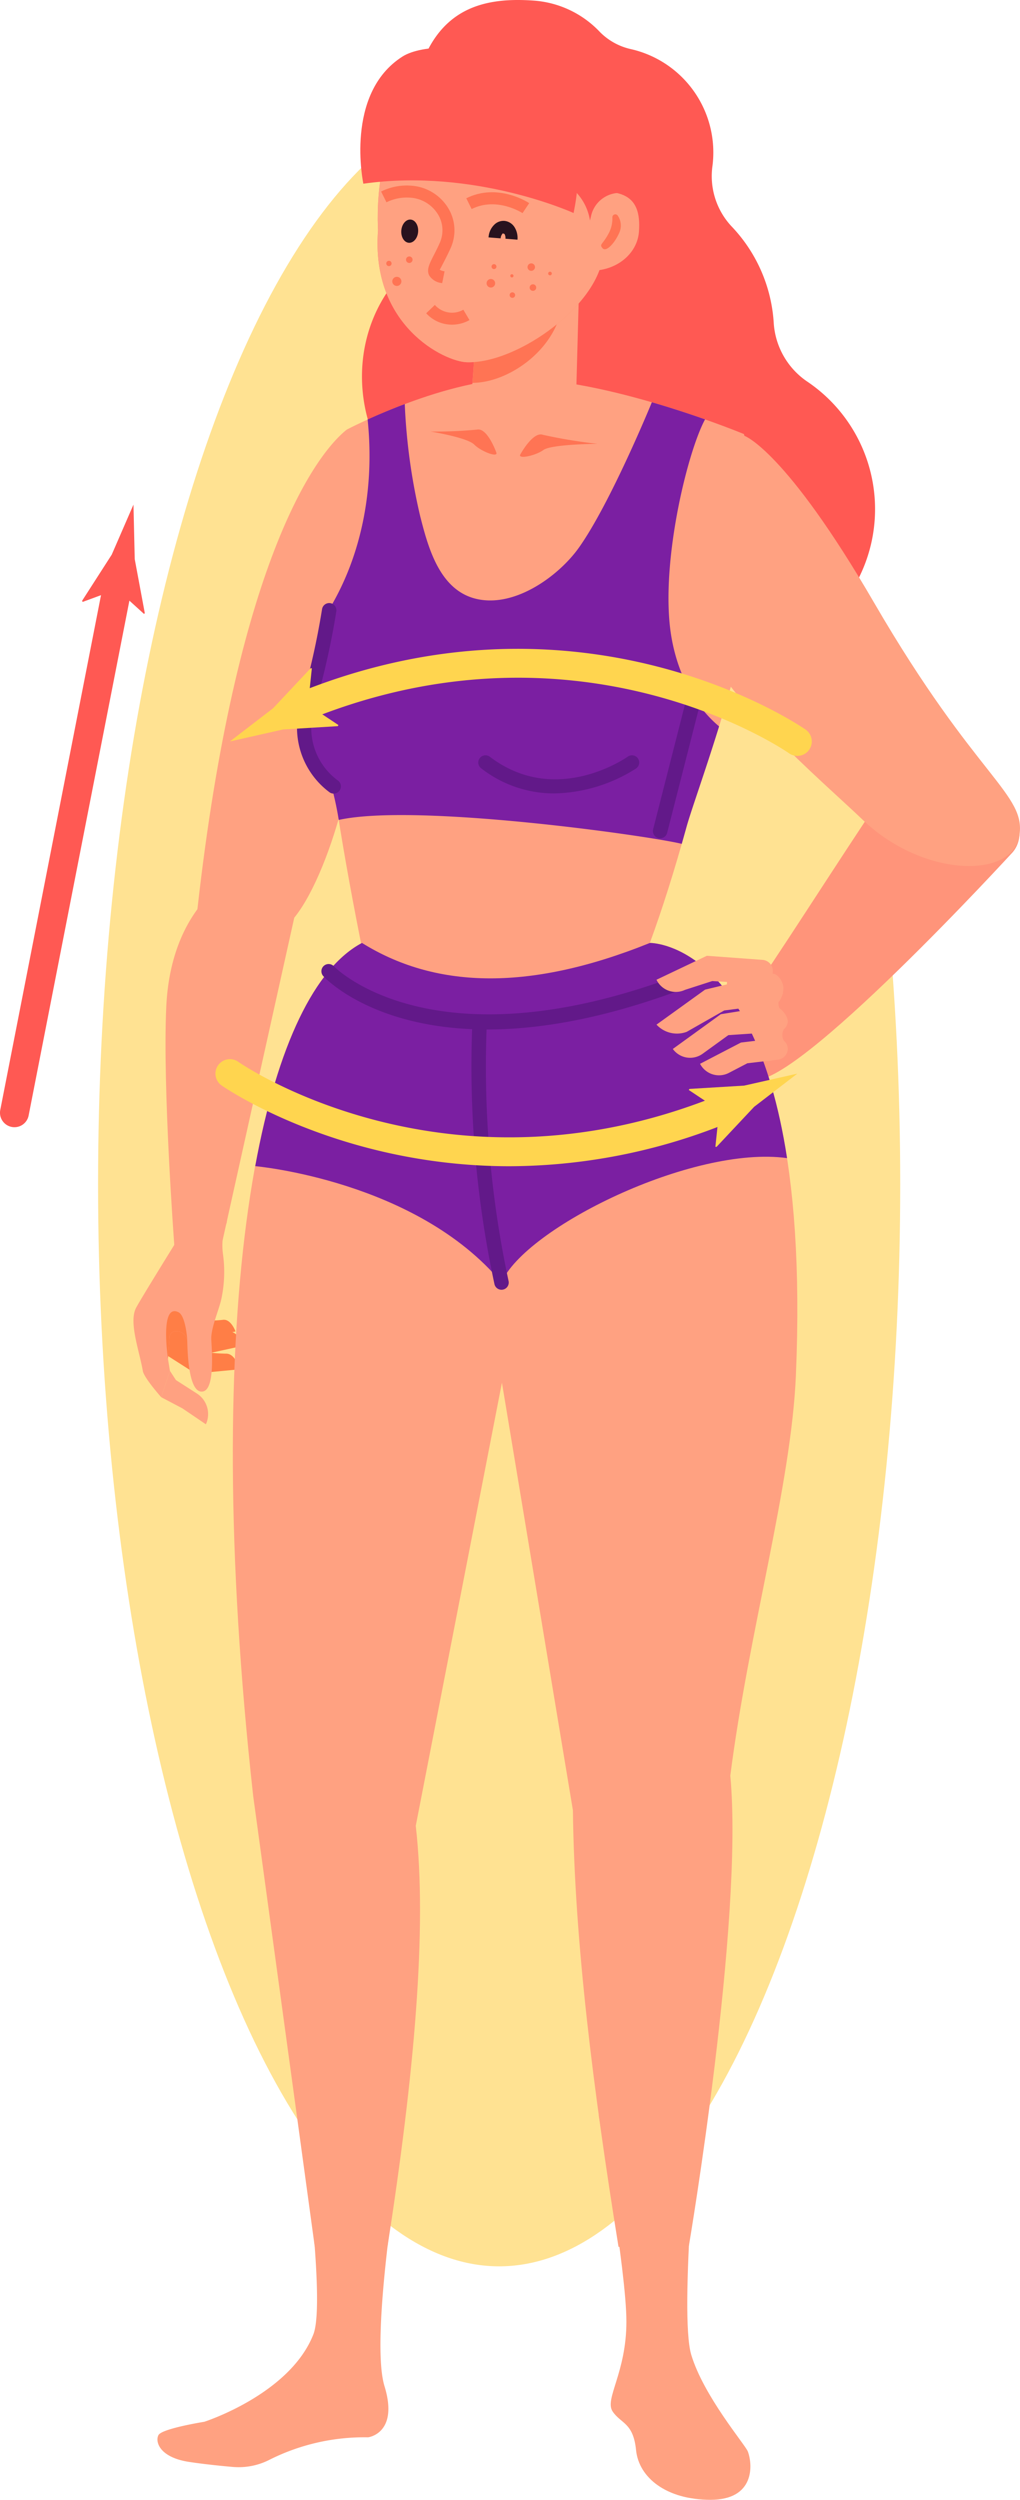 <svg id="Grupo_15686" data-name="Grupo 15686" xmlns="http://www.w3.org/2000/svg" width="142.927" height="350.03" viewBox="0 0 142.927 350.03">
  <ellipse id="Elipse_864" data-name="Elipse 864" cx="56.201" cy="151.528" rx="56.201" ry="151.528" transform="translate(13.742 14.283)" fill="#ffe292"/>
  <g id="Grupo_15673" data-name="Grupo 15673" transform="translate(18.702 0)">
    <g id="Grupo_15656" data-name="Grupo 15656" transform="translate(0 121.123)">
      <g id="Grupo_15655" data-name="Grupo 15655" transform="translate(0 35.523)">
        <path id="Trazado_24696" data-name="Trazado 24696" d="M186.992-82.892l3.28,2.225h0a3.425,3.425,0,0,0-1.264-4.312l-2.932-1.879-.845-1.3-1.212,3.7Z" transform="translate(-180.124 123.455)" fill="#ffa181"/>
        <g id="Grupo_15653" data-name="Grupo 15653" transform="translate(2.611 25.663)">
          <path id="Trazado_24697" data-name="Trazado 24697" d="M183.544-87.606l6.066,3.869,6.153-.583s-.5-2.273-1.922-2.195a25.307,25.307,0,0,1-4.263-.445l-3.912-3.572Z" transform="translate(-183.544 93.748)" fill="#ff7e46"/>
          <path id="Trazado_24698" data-name="Trazado 24698" d="M184.08-89.818l5.211,3.318,5.03-1.1s-.645-1.83-1.812-1.62a20.953,20.953,0,0,1-3.572.059l-3.6-2.559Z" transform="translate(-182.633 91.724)" fill="#ff7e46"/>
          <path id="Trazado_24699" data-name="Trazado 24699" d="M183.731-89l6.253,3.982,6.037-1.323s-.775-2.2-2.173-1.947a25.094,25.094,0,0,1-4.287.073l-4.314-3.072Z" transform="translate(-183.226 92.462)" fill="#ff7e46"/>
        </g>
        <g id="Grupo_15654" data-name="Grupo 15654">
          <path id="Trazado_24700" data-name="Trazado 24700" d="M194.915-76.1c-.329,1.625-1.536,4.214-1.431,5.869.186,2.956.3,7.06-1.264,7.211-2.146.2-2.065-6.866-2.114-7.165a1.536,1.536,0,0,0-1.693-1.282h0a.9.9,0,0,0-.78.729l-.221,3.134.273,1.677-1.212,3.7s-2.416-2.708-2.586-3.691c-.478-2.778-1.963-6.739-.98-8.758.448-.926,5.389-8.885,5.389-8.885l2.719-14.241a4.207,4.207,0,0,1,6.315-2.808h0l-1.69,13.939a8.735,8.735,0,0,0-.518,4.414A18.171,18.171,0,0,1,194.915-76.1Z" transform="translate(-182.577 101.229)" fill="#ffa181"/>
          <path id="Trazado_24701" data-name="Trazado 24701" d="M187.226-87.152a1.536,1.536,0,0,0-1.693-1.282.9.9,0,0,0-.78.729l-.221,3.134s-1.183-7.9,1.493-6.515C187.072-90.543,187.275-86.852,187.226-87.152Z" transform="translate(-179.697 118.195)" fill="#ff7e46"/>
        </g>
      </g>
      <path id="Trazado_24702" data-name="Trazado 24702" d="M192.238-61.827l10.043-45.187-7.67-7.373-3.979,3.95c-4.2,4.171-6,9.911-6.282,15.826-.543,11.255,1.118,33.41,1.118,33.41Z" transform="translate(-179.749 114.387)" fill="#ffa181"/>
    </g>
    <g id="Grupo_15657" data-name="Grupo 15657" transform="translate(65.203 288.509)">
      <path id="Trazado_24703" data-name="Trazado 24703" d="M206.728-44.63s3.869,21.66,3.869,28.815-3.1,10.832-1.936,12.57,2.9,1.547,3.288,5.416,4.255,6.963,10.443,6.963,5.934-4.881,5.221-6.768c-.348-.923-6.188-7.738-7.929-13.54s1.161-35.389,1.161-35.389S208.081-60.875,206.728-44.63Z" transform="translate(-206.728 52.387)" fill="#ffa181"/>
    </g>
    <g id="Grupo_15658" data-name="Grupo 15658" transform="translate(3.361 288.457)">
      <path id="Trazado_24704" data-name="Trazado 24704" d="M203.809-44.97s3.7,26.28,1.863,30.964c-3.286,8.4-15.286,12.246-15.286,12.246s-5.94.945-6.426,1.868.151,3.132,4.328,3.758c2.106.316,4.376.548,6.112.7a9.5,9.5,0,0,0,5.076-.983A29.571,29.571,0,0,1,213.337.417s4.339-.524,2.3-7.163S217.7-38.08,217.7-38.08,207.248-65.061,203.809-44.97Z" transform="translate(-183.822 52.407)" fill="#ffa181"/>
    </g>
    <path id="Trazado_24705" data-name="Trazado 24705" d="M253.3-106.541S222.4-72.826,216.777-74.7s-3.086-8.664.235-12.643c1.814-2.173,11.212-17.071,18.939-28.542S258.044-112.237,253.3-106.541Z" transform="translate(-130.073 225.844)" fill="#ff947a"/>
    <path id="Trazado_24706" data-name="Trazado 24706" d="M221.726-98.329l-.121-.13a1.625,1.625,0,0,1,.121-2.357h0l-.653-2.041h0a1.649,1.649,0,0,1-.116-2.149l.316-.413-4.587-3.677-3.186.659s-1.1,9.808,3.132,11.9S221.726-98.329,221.726-98.329Z" transform="translate(-130.232 244.504)" fill="#ffa181"/>
    <path id="Trazado_24707" data-name="Trazado 24707" d="M233.679-137.658c-.885,11.21-9.989,19.636-20.335,18.82s-18.234-10.589-17.128-21.779c1.2-12.138,8.888-17.365,19.142-15.772C226.613-154.64,234.564-148.87,233.679-137.658Z" transform="translate(-159.569 163.64)" fill="#ff5953"/>
    <path id="Trazado_24708" data-name="Trazado 24708" d="M198.763-119.443a15.234,15.234,0,0,0,2.846-12.94,26.211,26.211,0,0,1-.688-7.746c.988-17.206,8.88-19.725,17.857-19.017a14.126,14.126,0,0,1,8.993,4.368,8.781,8.781,0,0,0,4.39,2.414,14.838,14.838,0,0,1,11.391,16.334,10.294,10.294,0,0,0,2.651,8.453,21.483,21.483,0,0,1,5.937,13.618,10.74,10.74,0,0,0,4.762,8.186,21.538,21.538,0,0,1,8.974,22.233,21.551,21.551,0,0,1-20.413,17.1A21.509,21.509,0,0,1,225.9-77.658a13.539,13.539,0,0,0-11.1-7.195c-.186-.011-.373-.022-.559-.038C196.2-86.314,189.108-106.916,198.763-119.443Z" transform="translate(-162.418 159.251)" fill="#ff5953"/>
    <path id="Trazado_24709" data-name="Trazado 24709" d="M185.807-67.6c5.2-48.864,16.153-65.392,21.193-69.379,0,0,2.2,24.557,1.031,42.867-.694,10.859-7.225,28.861-12.16,27.554C186.12-69.138,185.807-67.6,185.807-67.6Z" transform="translate(-177.087 197.113)" fill="#ffa181"/>
    <path id="Trazado_24710" data-name="Trazado 24710" d="M202.58-37.8s-10.367-43.6-10.105-60.289c.1-6.388,3.2-34.409,3.2-34.409s14.139-7.43,24.892-7.1c13.048.4,30.732,7.738,30.732,7.738s3.013,9.5,1.779,18.788c-1.922,14.471-8.55,31.633-9.817,36.212C229.627-27.548,216.128-29.881,202.58-37.8Z" transform="translate(-165.761 192.638)" fill="#ffa181"/>
    <path id="Trazado_24711" data-name="Trazado 24711" d="M194.769-109.277c4.784-7.865,6.428-17.4,5.462-26.7,1.374-.624,3.17-1.393,5.205-2.16a83.628,83.628,0,0,0,2.149,15.648c1.1,4.347,2.662,10.186,7.578,11.552,5.486,1.523,11.8-3.075,14.649-7.063,4.468-6.266,10.248-20.392,10.248-20.392,2.8.815,5.367,1.663,7.454,2.4-2.387,4.411-5.918,18.718-4.965,28.577.537,5.572,2.838,10.988,6.93,14.409-2.02,6.517-3.936,11.812-4.56,14.061-.224.813-.448,1.606-.672,2.389-4.455-1.11-37.214-5.753-48.062-3.35a45.983,45.983,0,0,0-1.139-5.167s-2.476-2.362-2.908-3.747c-1.434-4.6-.038-5.651,0-8.118C192.169-98.685,194.415-105.3,194.769-109.277Z" transform="translate(-167.42 194.716)" fill="#7b1fa2"/>
    <path id="Trazado_24712" data-name="Trazado 24712" d="M205.828-110.346h40.343s23.054-.448,20.462,60.57c-.656,15.437-6.609,35.843-9.19,56.034,1.906,20.324-5.8,65.813-5.8,65.813l-9.865.157C238.25,50.351,235.6,29.415,235.388,11.1l-9.946-59.871L213.368,13.275c1.647,14.428-.251,35.084-3.958,58.912h-10.2L190.587,9.1C183.071-58.785,191.181-102.573,205.828-110.346Z" transform="translate(-173.811 242.379)" fill="#ffa181"/>
    <path id="Trazado_24713" data-name="Trazado 24713" d="M223.408-62.792C211.445-77.106,188.9-79.09,188.9-79.09c3.116-16.974,8.372-27.762,14.957-31.256,9.919,6.174,22.873,7.041,40.343,0,0,0,14.525-.278,19.22,30.13C250.179-82.049,226.658-70.44,223.408-62.792Z" transform="translate(-171.836 242.379)" fill="#7b1fa2"/>
    <path id="Trazado_24714" data-name="Trazado 24714" d="M202.694-133.937s1.766-3.234,3.148-2.73a72.068,72.068,0,0,0,7.651,1.264s-6.445.043-7.576.864S202.24-133.2,202.694-133.937Z" transform="translate(-148.474 197.549)" fill="#ff7454"/>
    <path id="Trazado_24715" data-name="Trazado 24715" d="M207.2-133.769s-1.237-3.472-2.681-3.191a61.837,61.837,0,0,1-6.515.273s5.116.832,6.1,1.82S207.528-132.967,207.2-133.769Z" transform="translate(-156.361 197.113)" fill="#ff7454"/>
    <g id="Grupo_15660" data-name="Grupo 15660" transform="translate(47.127 37.278)">
      <g id="Grupo_15659" data-name="Grupo 15659">
        <path id="Trazado_24716" data-name="Trazado 24716" d="M215.421-145.311l-.61,22.548-14.779-1.167,1.547-21.513Z" transform="translate(-200.033 145.443)" fill="#ffa181"/>
      </g>
    </g>
    <path id="Trazado_24717" data-name="Trazado 24717" d="M207.761-117.587h0c7.19.221,18.885-8.28,19.1-15.473,0,0,1.55-10.964-.373-14.425-3.337-6.01-17.711-7.017-23.467-6.18-8.818,1.285-7.705,17.573-7.705,17.573C194.262-122.706,204.616-117.682,207.761-117.587Z" transform="translate(-161.044 168.31)" fill="#ff8f68"/>
    <path id="Trazado_24718" data-name="Trazado 24718" d="M201.345-145.443l13.718.13a6.162,6.162,0,0,1-2.2,4.3c-.362,6.911-7.478,11.9-12.692,11.9Z" transform="translate(-152.671 182.721)" fill="#ff7454"/>
    <path id="Trazado_24719" data-name="Trazado 24719" d="M207.761-117.587h0c7.19.221,18.885-8.28,19.1-15.473,0,0,1.55-10.964-.373-14.425-3.337-6.01-17.711-7.017-23.467-6.18-8.818,1.285-7.705,17.573-7.705,17.573C194.262-122.706,204.616-117.682,207.761-117.587Z" transform="translate(-161.044 168.31)" fill="#ffa181"/>
    <path id="Trazado_24720" data-name="Trazado 24720" d="M213.161-143.582c-.246,3.083-3.2,5.516-6.909,5.416l.383-11.191C210.345-149.257,213.6-149.111,213.161-143.582Z" transform="translate(-142.334 176.068)" fill="#ffa181"/>
    <path id="Trazado_24721" data-name="Trazado 24721" d="M208.425-147.712a.413.413,0,0,1,.764-.227,2.449,2.449,0,0,1,.194,2.405c-.613,1.4-1.814,2.743-2.335,2.141s.043-.448.95-2.252A4.412,4.412,0,0,0,208.425-147.712Z" transform="translate(-141.319 178.146)" fill="#ff7454"/>
    <path id="Trazado_24722" data-name="Trazado 24722" d="M222.272-152.583c-5.251-2.1-25.022-3.032-25.022-3.032a29.067,29.067,0,0,0,11.328,11.871,35.3,35.3,0,0,0,7.748,3.2,7.433,7.433,0,0,1,5.281,6h0l.162-.7a4.129,4.129,0,0,1,4.557-3.143h0S227.523-150.48,222.272-152.583Z" transform="translate(-157.636 165.431)" fill="#ff5953"/>
    <g id="Grupo_15661" data-name="Grupo 15661" transform="translate(49.755 30.922)">
      <path id="Trazado_24723" data-name="Trazado 24723" d="M205.061-145.156a2.837,2.837,0,0,0-.375-1.687,1.9,1.9,0,0,0-1.458-.948,1.842,1.842,0,0,0-1.334.456,2.713,2.713,0,0,0-.888,1.857l1.7.135a1.051,1.051,0,0,1,.3-.7l.235.084a1.117,1.117,0,0,1,.132.667Z" transform="translate(-201.006 147.797)" fill="#28121e"/>
    </g>
    <g id="Grupo_15662" data-name="Grupo 15662" transform="translate(37.523 30.742)">
      <path id="Trazado_24724" data-name="Trazado 24724" d="M196.482-146.33c-.07.9.4,1.669,1.05,1.72s1.239-.634,1.309-1.531-.4-1.668-1.05-1.72S196.553-147.227,196.482-146.33Z" transform="translate(-196.475 147.864)" fill="#28121e"/>
    </g>
    <g id="Grupo_15663" data-name="Grupo 15663" transform="translate(46.636 26.914)">
      <path id="Trazado_24725" data-name="Trazado 24725" d="M207.732-146.351l.934-1.4c-.178-.119-4.406-2.875-8.815-.683l.751,1.509C204.144-148.694,207.694-146.375,207.732-146.351Z" transform="translate(-199.851 149.282)" fill="#ff7454"/>
    </g>
    <g id="Grupo_15664" data-name="Grupo 15664" transform="translate(34.703 25.978)">
      <path id="Trazado_24726" data-name="Trazado 24726" d="M203.987-135.966l.335-1.65a1.734,1.734,0,0,1-.683-.221c.059-.068.391-.715.686-1.29.248-.486.54-1.061.845-1.736a6.228,6.228,0,0,0,.319-.886,6,6,0,0,0-.9-5.086,6.572,6.572,0,0,0-4.927-2.77,8.047,8.047,0,0,0-4.233.818l.751,1.507a6.417,6.417,0,0,1,3.361-.645,4.906,4.906,0,0,1,3.672,2.06,4.275,4.275,0,0,1,.651,3.666,4.456,4.456,0,0,1-.235.648c-.289.645-.57,1.191-.807,1.658-.632,1.234-1.048,2.046-.661,2.848A2.376,2.376,0,0,0,203.987-135.966Z" transform="translate(-195.431 149.628)" fill="#ff7454"/>
    </g>
    <g id="Grupo_15665" data-name="Grupo 15665" transform="translate(41.018 42.699)">
      <path id="Trazado_24727" data-name="Trazado 24727" d="M201.363-140.673a4.988,4.988,0,0,0,2.473-.643l-.861-1.45a3.207,3.207,0,0,1-3.99-.67l-1.215,1.166A4.87,4.87,0,0,0,201.363-140.673Z" transform="translate(-197.77 143.435)" fill="#ff7454"/>
    </g>
    <path id="Trazado_24728" data-name="Trazado 24728" d="M203.031-145.109a.523.523,0,0,0,.48.564.525.525,0,0,0,.564-.481.526.526,0,0,0-.481-.564A.524.524,0,0,0,203.031-145.109Z" transform="translate(-147.812 182.468)" fill="#ff7454"/>
    <path id="Trazado_24729" data-name="Trazado 24729" d="M202.135-144.82a.228.228,0,0,0,.208.243.228.228,0,0,0,.243-.208.226.226,0,0,0-.208-.243A.226.226,0,0,0,202.135-144.82Z" transform="translate(-149.333 183.426)" fill="#ff7454"/>
    <path id="Trazado_24730" data-name="Trazado 24730" d="M203.141-144.083a.46.46,0,0,0,.424.494.456.456,0,0,0,.494-.421.46.46,0,0,0-.421-.494A.46.46,0,0,0,203.141-144.083Z" transform="translate(-147.625 184.314)" fill="#ff7454"/>
    <path id="Trazado_24731" data-name="Trazado 24731" d="M204.1-144.924a.258.258,0,0,0,.235.275.254.254,0,0,0,.273-.235.253.253,0,0,0-.232-.275A.257.257,0,0,0,204.1-144.924Z" transform="translate(-145.988 183.203)" fill="#ff7454"/>
    <path id="Trazado_24732" data-name="Trazado 24732" d="M202.1-143.733a.386.386,0,0,0,.354.413.385.385,0,0,0,.416-.354.386.386,0,0,0-.354-.413A.383.383,0,0,0,202.1-143.733Z" transform="translate(-149.389 185.023)" fill="#ff7454"/>
    <path id="Trazado_24733" data-name="Trazado 24733" d="M201.163-145.231a.344.344,0,0,0,.316.37.345.345,0,0,0,.37-.316.345.345,0,0,0-.316-.373A.345.345,0,0,0,201.163-145.231Z" transform="translate(-150.987 182.538)" fill="#ff7454"/>
    <path id="Trazado_24734" data-name="Trazado 24734" d="M202.1-144.136a.6.6,0,0,0-.551-.643.6.6,0,0,0-.643.548.6.6,0,0,0,.548.645A.6.6,0,0,0,202.1-144.136Z" transform="translate(-151.423 183.847)" fill="#ff7454"/>
    <path id="Trazado_24735" data-name="Trazado 24735" d="M196.725-145.53a.461.461,0,0,0,.421.494.459.459,0,0,0,.491-.421.455.455,0,0,0-.419-.491A.457.457,0,0,0,196.725-145.53Z" transform="translate(-158.531 181.858)" fill="#ff7454"/>
    <path id="Trazado_24736" data-name="Trazado 24736" d="M197.284-144.205a.638.638,0,0,0-.586-.686.638.638,0,0,0-.686.586.64.64,0,0,0,.586.686A.638.638,0,0,0,197.284-144.205Z" transform="translate(-159.743 183.656)" fill="#ff7454"/>
    <path id="Trazado_24737" data-name="Trazado 24737" d="M195.7-145.383a.372.372,0,0,0,.343.4.37.37,0,0,0,.4-.34.372.372,0,0,0-.34-.4A.372.372,0,0,0,195.7-145.383Z" transform="translate(-160.276 182.243)" fill="#ff7454"/>
    <path id="Trazado_24738" data-name="Trazado 24738" d="M224.233-133.617s-13.812-6.312-29.458-4.106c0,0-2.692-12.627,5.494-17.813C205.561-158.89,228.977-156.689,224.233-133.617Z" transform="translate(-162.562 163.446)" fill="#ff5953"/>
    <path id="Trazado_24739" data-name="Trazado 24739" d="M218.751-136.646s5.721,1.957,18.164,23.361c14.39,24.757,21.385,26.731,20.343,32.724s-13.55,5.734-21.952-2.335c-5.451-5.238-20.732-18.072-23.075-26.758S215.355-136.473,218.751-136.646Z" transform="translate(-133.135 197.674)" fill="#ffa181"/>
    <g id="Grupo_15671" data-name="Grupo 15671" transform="translate(22.928 84.439)">
      <g id="Grupo_15666" data-name="Grupo 15666" transform="translate(49.859 13.122)">
        <path id="Trazado_24740" data-name="Trazado 24740" d="M210.551-103.289a1.013,1.013,0,0,0,.98-.764l4.544-17.8a1.012,1.012,0,0,0-.732-1.231,1.015,1.015,0,0,0-1.234.729l-4.541,17.8a1.012,1.012,0,0,0,.729,1.231A1.039,1.039,0,0,0,210.551-103.289Z" transform="translate(-209.537 123.114)" fill="#621989"/>
      </g>
      <g id="Grupo_15667" data-name="Grupo 15667">
        <path id="Trazado_24741" data-name="Trazado 24741" d="M196.195-101.291a1.009,1.009,0,0,0,.845-.454,1.015,1.015,0,0,0-.281-1.4,9.116,9.116,0,0,1-3.129-10.527,110.335,110.335,0,0,0,2.935-13.11,1.014,1.014,0,0,0-.823-1.174,1.015,1.015,0,0,0-1.172.823,108.932,108.932,0,0,1-2.873,12.854,11.284,11.284,0,0,0,3.944,12.824A1,1,0,0,0,196.195-101.291Z" transform="translate(-191.07 127.974)" fill="#621989"/>
      </g>
      <g id="Grupo_15668" data-name="Grupo 15668" transform="translate(25.389 21.315)">
        <path id="Trazado_24742" data-name="Trazado 24742" d="M211.149-114.735a22.11,22.11,0,0,0,11.447-3.5,1.015,1.015,0,0,0,.243-1.412,1.016,1.016,0,0,0-1.412-.243c-.41.286-10.173,6.993-19.328.022a1.017,1.017,0,0,0-1.42.192,1.015,1.015,0,0,0,.194,1.42A16.615,16.615,0,0,0,211.149-114.735Z" transform="translate(-200.474 120.079)" fill="#621989"/>
      </g>
      <g id="Grupo_15669" data-name="Grupo 15669" transform="translate(24.435 57.628)">
        <path id="Trazado_24743" data-name="Trazado 24743" d="M204.328-68.1a.936.936,0,0,0,.243-.03,1.012,1.012,0,0,0,.742-1.223,143.475,143.475,0,0,1-3.035-36.223,1.012,1.012,0,0,0-.969-1.056,1.043,1.043,0,0,0-1.056.967,145.748,145.748,0,0,0,3.091,36.793A1.013,1.013,0,0,0,204.328-68.1Z" transform="translate(-200.12 106.629)" fill="#621989"/>
      </g>
      <g id="Grupo_15670" data-name="Grupo 15670" transform="translate(3.407 50.543)">
        <path id="Trazado_24744" data-name="Trazado 24744" d="M215.578-100.086c8.016,0,18.351-1.812,31.35-7.219a1.012,1.012,0,0,0,.548-1.323,1.017,1.017,0,0,0-1.326-.548c-37.171,15.464-51.92.4-52.066.246a1.016,1.016,0,0,0-1.431-.049,1.011,1.011,0,0,0-.051,1.428C193.015-107.106,199.8-100.086,215.578-100.086Z" transform="translate(-192.332 109.254)" fill="#621989"/>
      </g>
    </g>
    <g id="Grupo_15672" data-name="Grupo 15672" transform="translate(73.289 133.831)">
      <path id="Trazado_24745" data-name="Trazado 24745" d="M216.78-109.68l7.757.57a1.566,1.566,0,0,1,1.493,1.547c-.03.856-.5,1.9-1.366,1.841l-7.125-.419-3.826,1.234a3,3,0,0,1-3.99-1.417h0Z" transform="translate(-209.723 109.68)" fill="#ffa181"/>
      <path id="Trazado_24746" data-name="Trazado 24746" d="M216.532-106.513l9.123-2.19c.853-.3,1.663.778,1.828,1.712.13.734-.305,2.211-1.01,2.454l-7.26.94-5.251,2.991a3.911,3.911,0,0,1-4.239-1.007Z" transform="translate(-209.723 111.254)" fill="#ffa181"/>
      <path id="Trazado_24747" data-name="Trazado 24747" d="M217.292-105.911l7.295-1.169c.888-.073,2.173,1.347,2.082,2.292a1.578,1.578,0,0,1-1.5,1.347l-6.822.459-3.6,2.605a2.993,2.993,0,0,1-4.179-.67h0Z" transform="translate(-208.28 114.094)" fill="#ffa181"/>
      <path id="Trazado_24748" data-name="Trazado 24748" d="M217.718-104.806l4.881-.583a1.5,1.5,0,0,1,1.674,1.558,1.56,1.56,0,0,1-1.407,1.426l-4.252.5-2.594,1.35a2.994,2.994,0,0,1-4.036-1.274h0Z" transform="translate(-205.88 116.955)" fill="#ffa181"/>
    </g>
  </g>
  <g id="Grupo_15677" data-name="Grupo 15677" transform="translate(32.215 90.85)">
    <g id="Grupo_15674" data-name="Grupo 15674" transform="translate(6.887)">
      <path id="Trazado_24749" data-name="Trazado 24749" d="M262.755-110.605a2,2,0,0,1-1.169-.375c-.294-.208-29.838-20.643-68.637-4.141a2.021,2.021,0,0,1-2.654-1.072,2.022,2.022,0,0,1,1.069-2.654c40.956-17.422,72.255,4.347,72.568,4.568a2.021,2.021,0,0,1,.475,2.821A2.02,2.02,0,0,1,262.755-110.605Z" transform="translate(-190.133 125.6)" fill="#ffd54f"/>
    </g>
    <g id="Grupo_15676" data-name="Grupo 15676" transform="translate(0 2.721)">
      <g id="Grupo_15675" data-name="Grupo 15675">
        <path id="Trazado_24750" data-name="Trazado 24750" d="M198.524-119.47l4.268,2.832-.092.154-7.668.462q-3.726.842-7.451,1.679,3.029-2.325,6.058-4.652l5.259-5.6.167.005Z" transform="translate(-187.582 124.592)" fill="#ffd54f"/>
      </g>
    </g>
  </g>
  <g id="Grupo_15681" data-name="Grupo 15681" transform="translate(30.19 148.308)">
    <g id="Grupo_15678" data-name="Grupo 15678">
      <path id="Trazado_24751" data-name="Trazado 24751" d="M228.044-89.327c-24.09,0-40.138-11.161-40.362-11.32a2.02,2.02,0,0,1-.475-2.819,2.03,2.03,0,0,1,2.824-.481c.292.208,29.83,20.648,68.632,4.141a2.027,2.027,0,0,1,2.657,1.072,2.024,2.024,0,0,1-1.072,2.657A81.719,81.719,0,0,1,228.044-89.327Z" transform="translate(-186.832 104.318)" fill="#ffd54f"/>
    </g>
    <g id="Grupo_15680" data-name="Grupo 15680" transform="translate(66.326 2.024)">
      <g id="Grupo_15679" data-name="Grupo 15679">
        <path id="Trazado_24752" data-name="Trazado 24752" d="M215.667-98.441l-4.268-2.835.092-.151,7.667-.462q3.726-.842,7.452-1.679-3.029,2.325-6.058,4.652l-5.259,5.6-.167-.005Z" transform="translate(-211.399 103.568)" fill="#ffd54f"/>
      </g>
    </g>
  </g>
  <g id="Grupo_15685" data-name="Grupo 15685" transform="translate(0 70.656)">
    <g id="Grupo_15682" data-name="Grupo 15682" transform="translate(0 7.693)">
      <path id="Trazado_24753" data-name="Trazado 24753" d="M177.678-50.744a1.923,1.923,0,0,1-.391-.038,2.024,2.024,0,0,1-1.6-2.376l14.773-75.435a2.025,2.025,0,0,1,2.376-1.6,2.024,2.024,0,0,1,1.6,2.376L179.662-52.38A2.025,2.025,0,0,1,177.678-50.744Z" transform="translate(-175.65 130.23)" fill="#ff5953"/>
    </g>
    <g id="Grupo_15684" data-name="Grupo 15684" transform="translate(11.505)">
      <g id="Grupo_15683" data-name="Grupo 15683">
        <path id="Trazado_24754" data-name="Trazado 24754" d="M184.787-121.22l-4.808,1.771-.068-.165,4.152-6.461,3.045-7.006q.089,3.819.178,7.638l1.409,7.549-.1.132Z" transform="translate(-179.911 133.08)" fill="#ff5953"/>
      </g>
    </g>
  </g>
</svg>
